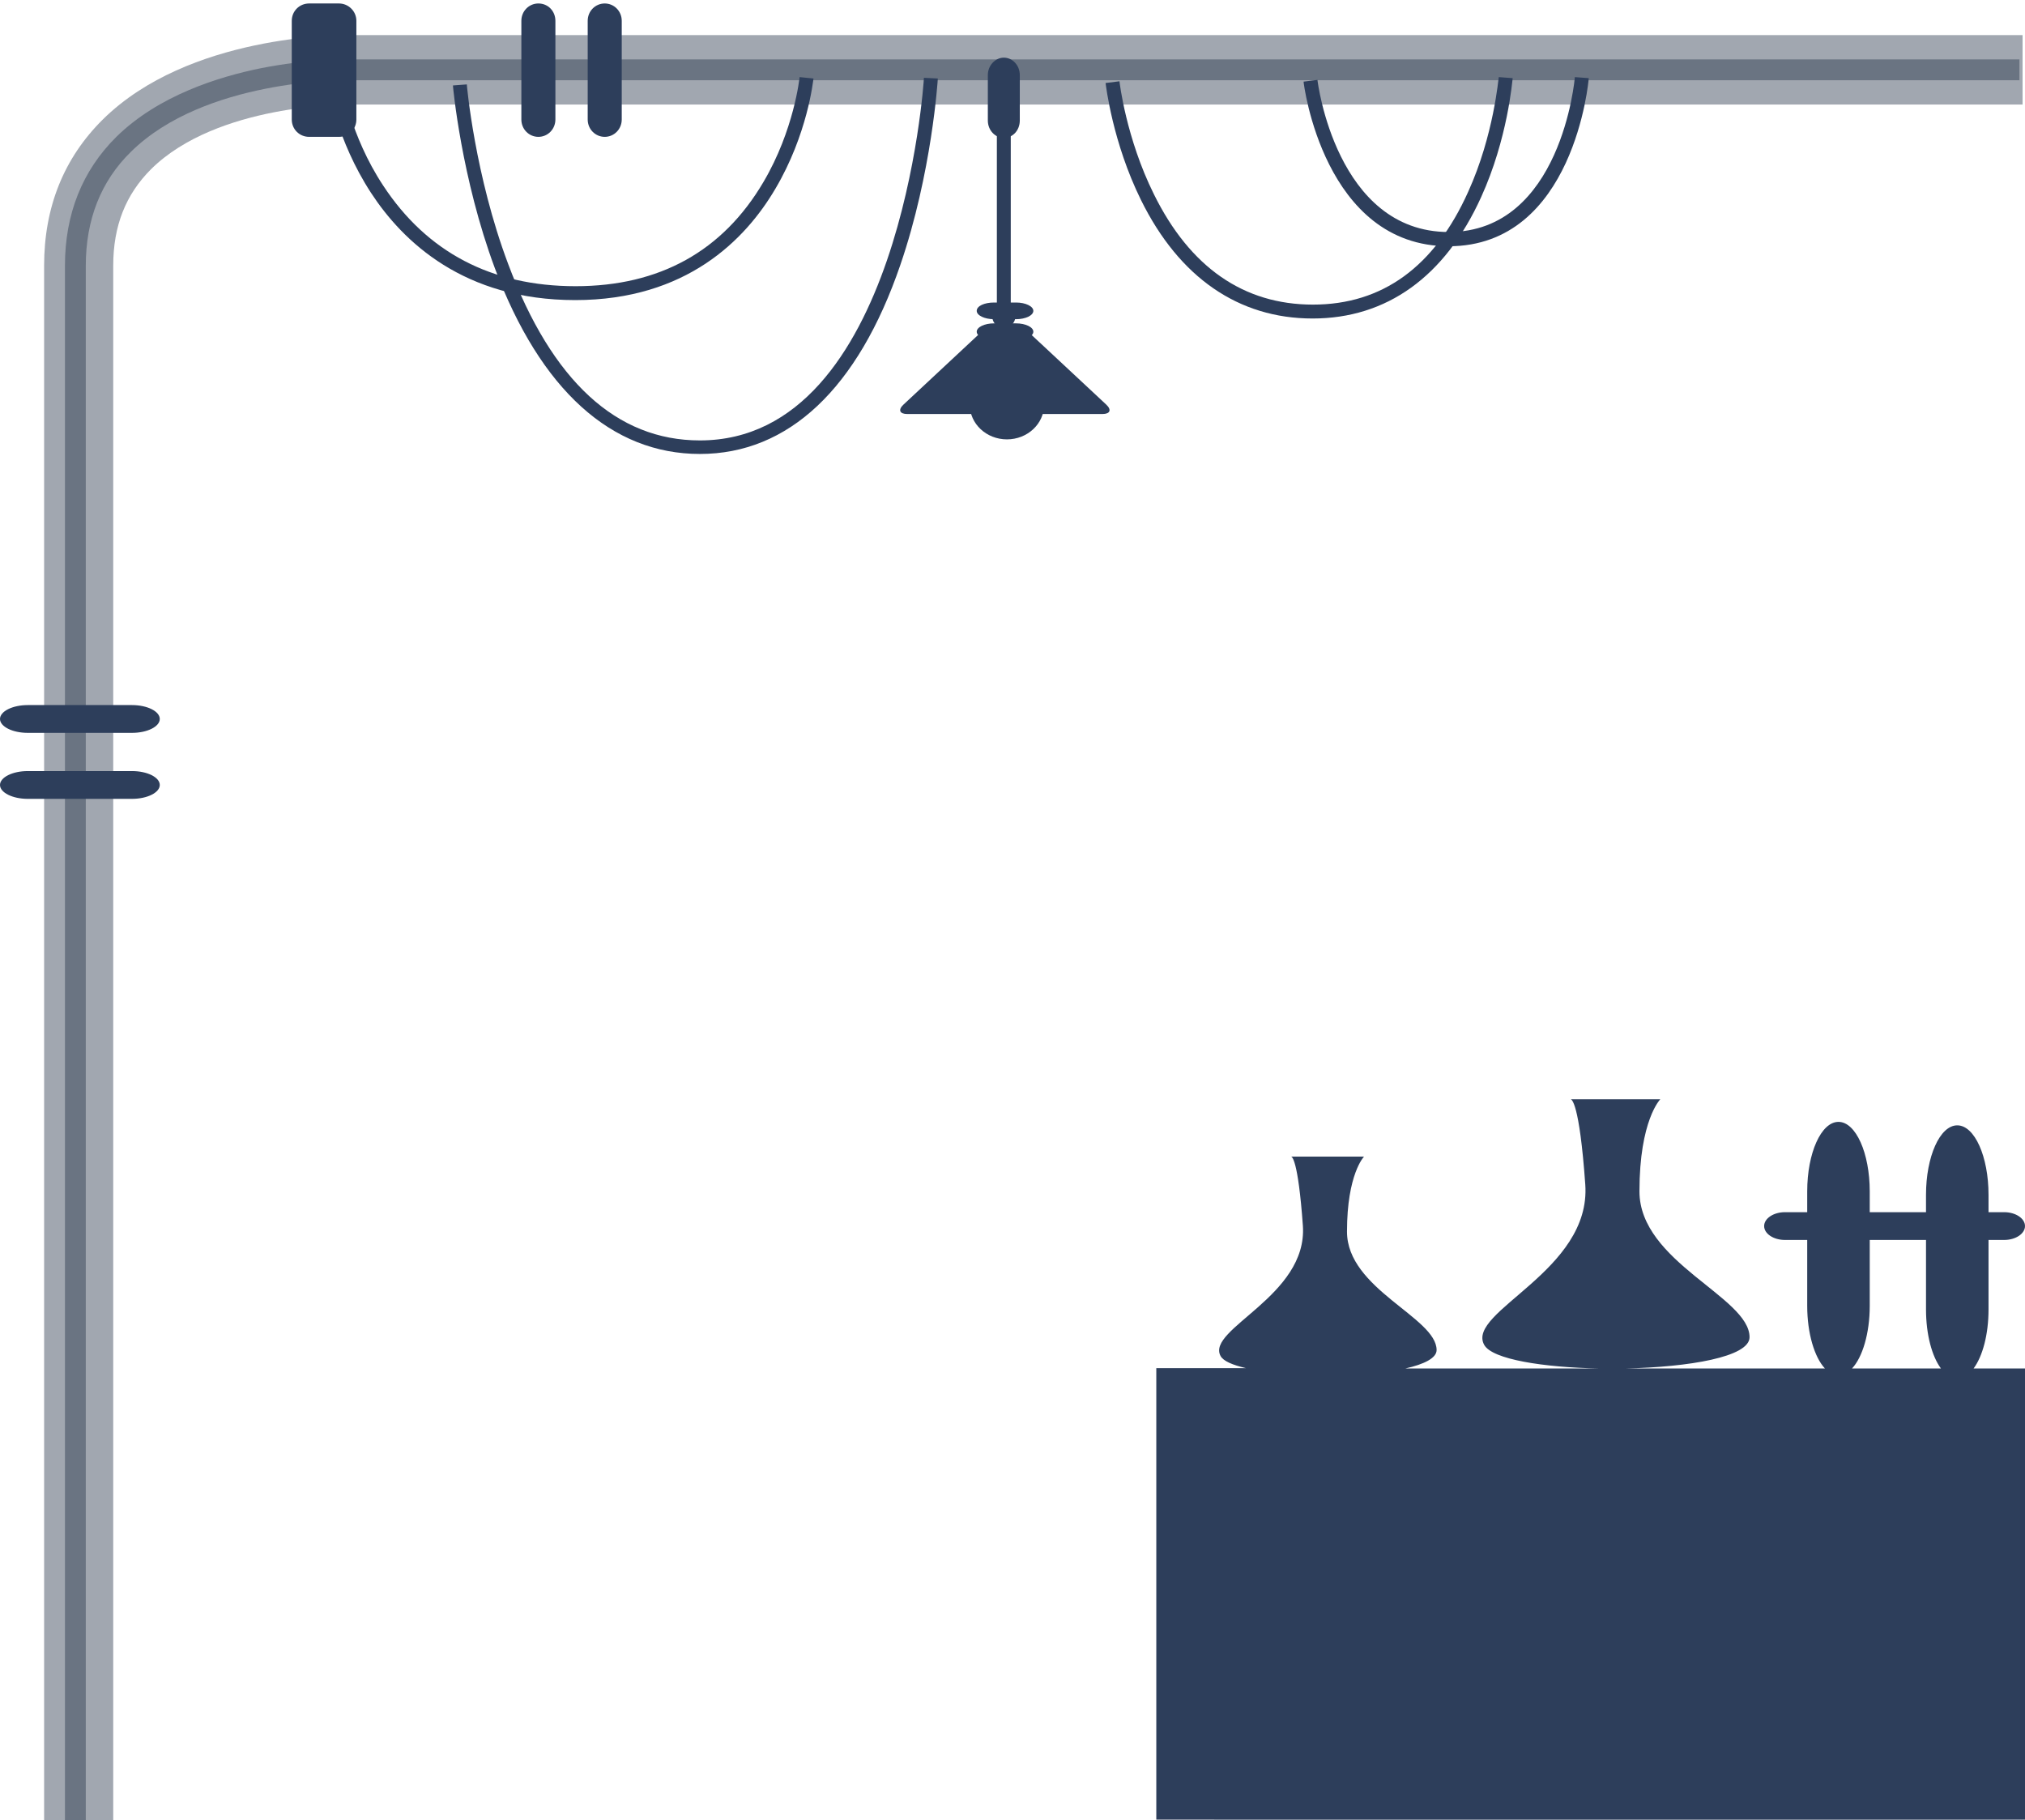 <?xml version="1.0" encoding="utf-8"?>
<!-- Generator: Adobe Illustrator 19.0.0, SVG Export Plug-In . SVG Version: 6.00 Build 0)  -->
<svg version="1.1" id="图层_1" xmlns:sketch="http://www.bohemiancoding.com/sketch/ns"
	 xmlns="http://www.w3.org/2000/svg" xmlns:xlink="http://www.w3.org/1999/xlink" x="0px" y="0px" viewBox="-220 251 583 524"
	 enable-background="new -220 251 583 524" xml:space="preserve">
<g>
	<title>Group</title>
	<desc>Created with Sketch.</desc>
	<g transform="translate(21, 0)" sketch:type="MSShapeGroup">
		<path opacity="0.421" fill="#212E44" enable-background="new    " d="M-208.3,775h-20V327.5c0-16.9,5.7-31,16.9-42.1
			c24.7-24.4,68-24.3,70.8-24.3h481.9v20l-482.2,0c-0.4,0-37.6-0.2-56.6,18.6c-7.3,7.3-10.9,16.3-10.9,27.8V775z"/>
		<path opacity="0.421" fill="#212E44" enable-background="new    " d="M-216.3,775h-6V327.5c0-14.9,5-27.4,14.8-37.1
			c12.1-11.9,29.4-17.3,41.8-19.8c13.3-2.6,23.7-2.5,24.1-2.5l482,0v6h-482c-0.4,0-40.5-0.3-61.7,20.6c-8.7,8.5-13,19.6-13,32.8V775
			z"/>
		<rect x="46" y="287.5" fill="#2D3E5B" width="4" height="52.3"/>
		<path id="Rectangle-9-Copy-2" fill="#2D3E5B" d="M45.2,338.1h6.3c2.8,0,5,1.1,5,2.4l0,0c0,1.3-2.2,2.4-5,2.4h-6.3
			c-2.8,0-5-1.1-5-2.4l0,0C40.2,339.1,42.4,338.1,45.2,338.1z"/>
		<path id="Rectangle-9-Copy-3" fill="#2D3E5B" d="M45.2,344.1h6.3c2.8,0,5,1.1,5,2.4l0,0c0,1.3-2.2,2.4-5,2.4h-6.3
			c-2.8,0-5-1.1-5-2.4l0,0C40.2,345.2,42.4,344.1,45.2,344.1z"/>
		<ellipse id="Oval-16-Copy-33" fill="#2D3E5B" cx="48" cy="342.3" rx="3.3" ry="3"/>
		<path id="Path-752-Copy-2" fill="#2D3E5B" d="M48.3,370.2H20.2c-2.2,0-2.7-1.2-1.1-2.7l22.4-20.9l6.8,0.2l6.8-0.2l22.4,20.9
			c1.6,1.5,1.1,2.7-1.1,2.7H48.3z"/>
		<ellipse id="Oval-17-Copy" fill="#2D3E5B" cx="48.9" cy="367.5" rx="10.7" ry="10"/>
		<path id="Rectangle-12-Copy-4" fill="#2D3E5B" d="M48,267.6L48,267.6c2.5,0,4.6,2.2,4.6,5v13.1c0,2.8-2,5-4.6,5h0
			c-2.5,0-4.6-2.2-4.6-5v-13.1C43.4,269.9,45.5,267.6,48,267.6z"/>
		<path fill="#2D3E5B" d="M-75.4,337.4c-32,0-49.6-16.8-58.8-30.9c-9.9-15.2-12.2-30.2-12.3-30.8l4-0.6c0,0.1,2.3,14.9,11.8,29.3
			c12.6,19.2,31.2,29,55.4,29c24.2,0,42.4-10.1,54.1-30c8.8-14.9,10.4-30,10.4-30.2l4,0.4c-0.1,0.7-1.7,16.1-11,31.8
			C-26.4,320-43.4,337.4-75.4,337.4z"/>
		<path fill="#2D3E5B" d="M-39.5,381.7c-25.5,0-45.9-18.5-59-53.4c-9.7-26-12.1-52.4-12.1-52.7l4-0.3c0,0.3,2.3,26.2,11.9,51.7
			c12.6,33.7,31.2,50.8,55.2,50.8c57.6,0,64.5-103.4,64.5-104.4l4,0.2c0,0.3-1.7,27.2-10.8,53.7C6,362.9-14,381.7-39.5,381.7z"/>
		<path fill="#2D3E5B" d="M136.9,342.7c-21.3,0-38.4-11.8-49.4-34.1c-8.2-16.6-10.1-33-10.2-33.7l4-0.5c0,0.2,1.9,16.4,9.9,32.5
			c10.4,21.1,25.9,31.8,45.8,31.8c20,0,35-10.9,44.7-32.5c7.4-16.3,8.7-32.8,8.8-33l4,0.3c-0.1,0.7-1.4,17.4-9.1,34.3
			C175,330.7,158.2,342.7,136.9,342.7z"/>
		<path fill="#2D3E5B" d="M176.1,321.9c-36,0-41.8-46.9-41.8-47.4l4-0.5c0,0.4,5.4,43.8,37.8,43.8c32.4,0,36.3-44.2,36.3-44.6l4,0.3
			C216.4,274.1,212.2,321.9,176.1,321.9z"/>
		<path id="Rectangle-16-Copy-10" fill="#2D3E5B" d="M-138.4,257v28.4c0,2.8-2.2,5-5,5h-8.6c-2.8,0-5-2.2-5-5V257c0-2.8,2.2-5,5-5
			h8.6C-140.7,252-138.4,254.2-138.4,257z"/>
		<path id="Rectangle-16-Copy-11" fill="#2D3E5B" d="M-81.1,257v28.4c0,2.8-2.2,5-4.9,5l0,0c-2.7,0-4.9-2.2-4.9-5V257
			c0-2.8,2.2-5,4.9-5l0,0C-83.2,252-81.1,254.2-81.1,257z"/>
		<path id="Rectangle-16-Copy-12" fill="#2D3E5B" d="M-62,257v28.4c0,2.8-2.2,5-4.9,5l0,0c-2.7,0-4.9-2.2-4.9-5V257
			c0-2.8,2.2-5,4.9-5l0,0C-64.2,252-62,254.2-62,257z"/>
	</g>
	<g>
		<path fill="none" d="M334.5,628v-20h-16.2v19c0,7.9-2.1,14.8-5.1,18h25.6C336.2,641.5,334.5,635.2,334.5,628z"/>
		<path fill="#2D3E5B" d="M151.6,584L151.6,584C151.6,584,151.6,584,151.6,584z"/>
		<path fill="#2D3E5B" d="M232.2,567.4L232.2,567.4C232.2,567.4,232.2,567.4,232.2,567.4z"/>
		<path fill="#2D3E5B" d="M352.5,628v-20h4.5c3.3,0,6-1.8,6-4c0-2.2-2.7-4-6-4h-4.5v-5c0-11-4-20-9-20h0c-5,0-9,9-9,20v5h-16.2v-6
			c0-11-4-20-9-20s-9,9-9,20v6h-6.4c-3.3,0-6,1.8-6,4c0,2.2,2.7,4,6,4h6.4v19c0,7.9,2.1,14.8,5.1,18H248c18.2-0.4,35.7-3.3,35.7-9
			c0-11.6-31.7-21.6-31.7-42c0-20.5,6-26.5,6-26.5h-25.8c0.2,0,2.5,0.6,4.2,24.5c1.8,25-34.4,36.6-29.1,46.2
			c2.3,4.2,17.1,6.5,33.1,6.8h-55.8c5.4-1.2,9-3,9-5.3c0-9.4-25.8-17.5-25.8-34.1c0-16.6,4.9-21.6,4.9-21.6h-21
			c0.2,0,2,0.5,3.4,19.9c1.4,20.3-27.9,29.7-23.7,37.5c0.8,1.5,3.5,2.6,7.3,3.5h-25.8v130H363V645h-14.8
			C350.8,641.5,352.5,635.2,352.5,628z M318.3,627v-19h16.2v20c0,7.2,1.7,13.5,4.3,17h-25.6C316.2,641.8,318.3,634.9,318.3,627z"/>
	</g>
	<path id="Rectangle-246-Copy-3" sketch:type="MSShapeGroup" fill="#2D3E5B" d="M-212,473h30c4.4,0,8,1.8,8,4l0,0c0,2.2-3.6,4-8,4
		h-30c-4.4,0-8-1.8-8-4l0,0C-220,474.8-216.4,473-212,473z"/>
	<path id="Rectangle-246-Copy-4" sketch:type="MSShapeGroup" fill="#2D3E5B" d="M-212,454h30c4.4,0,8,1.8,8,4l0,0c0,2.2-3.6,4-8,4
		h-30c-4.4,0-8-1.8-8-4l0,0C-220,455.8-216.4,454-212,454z"/>
</g>
</svg>
